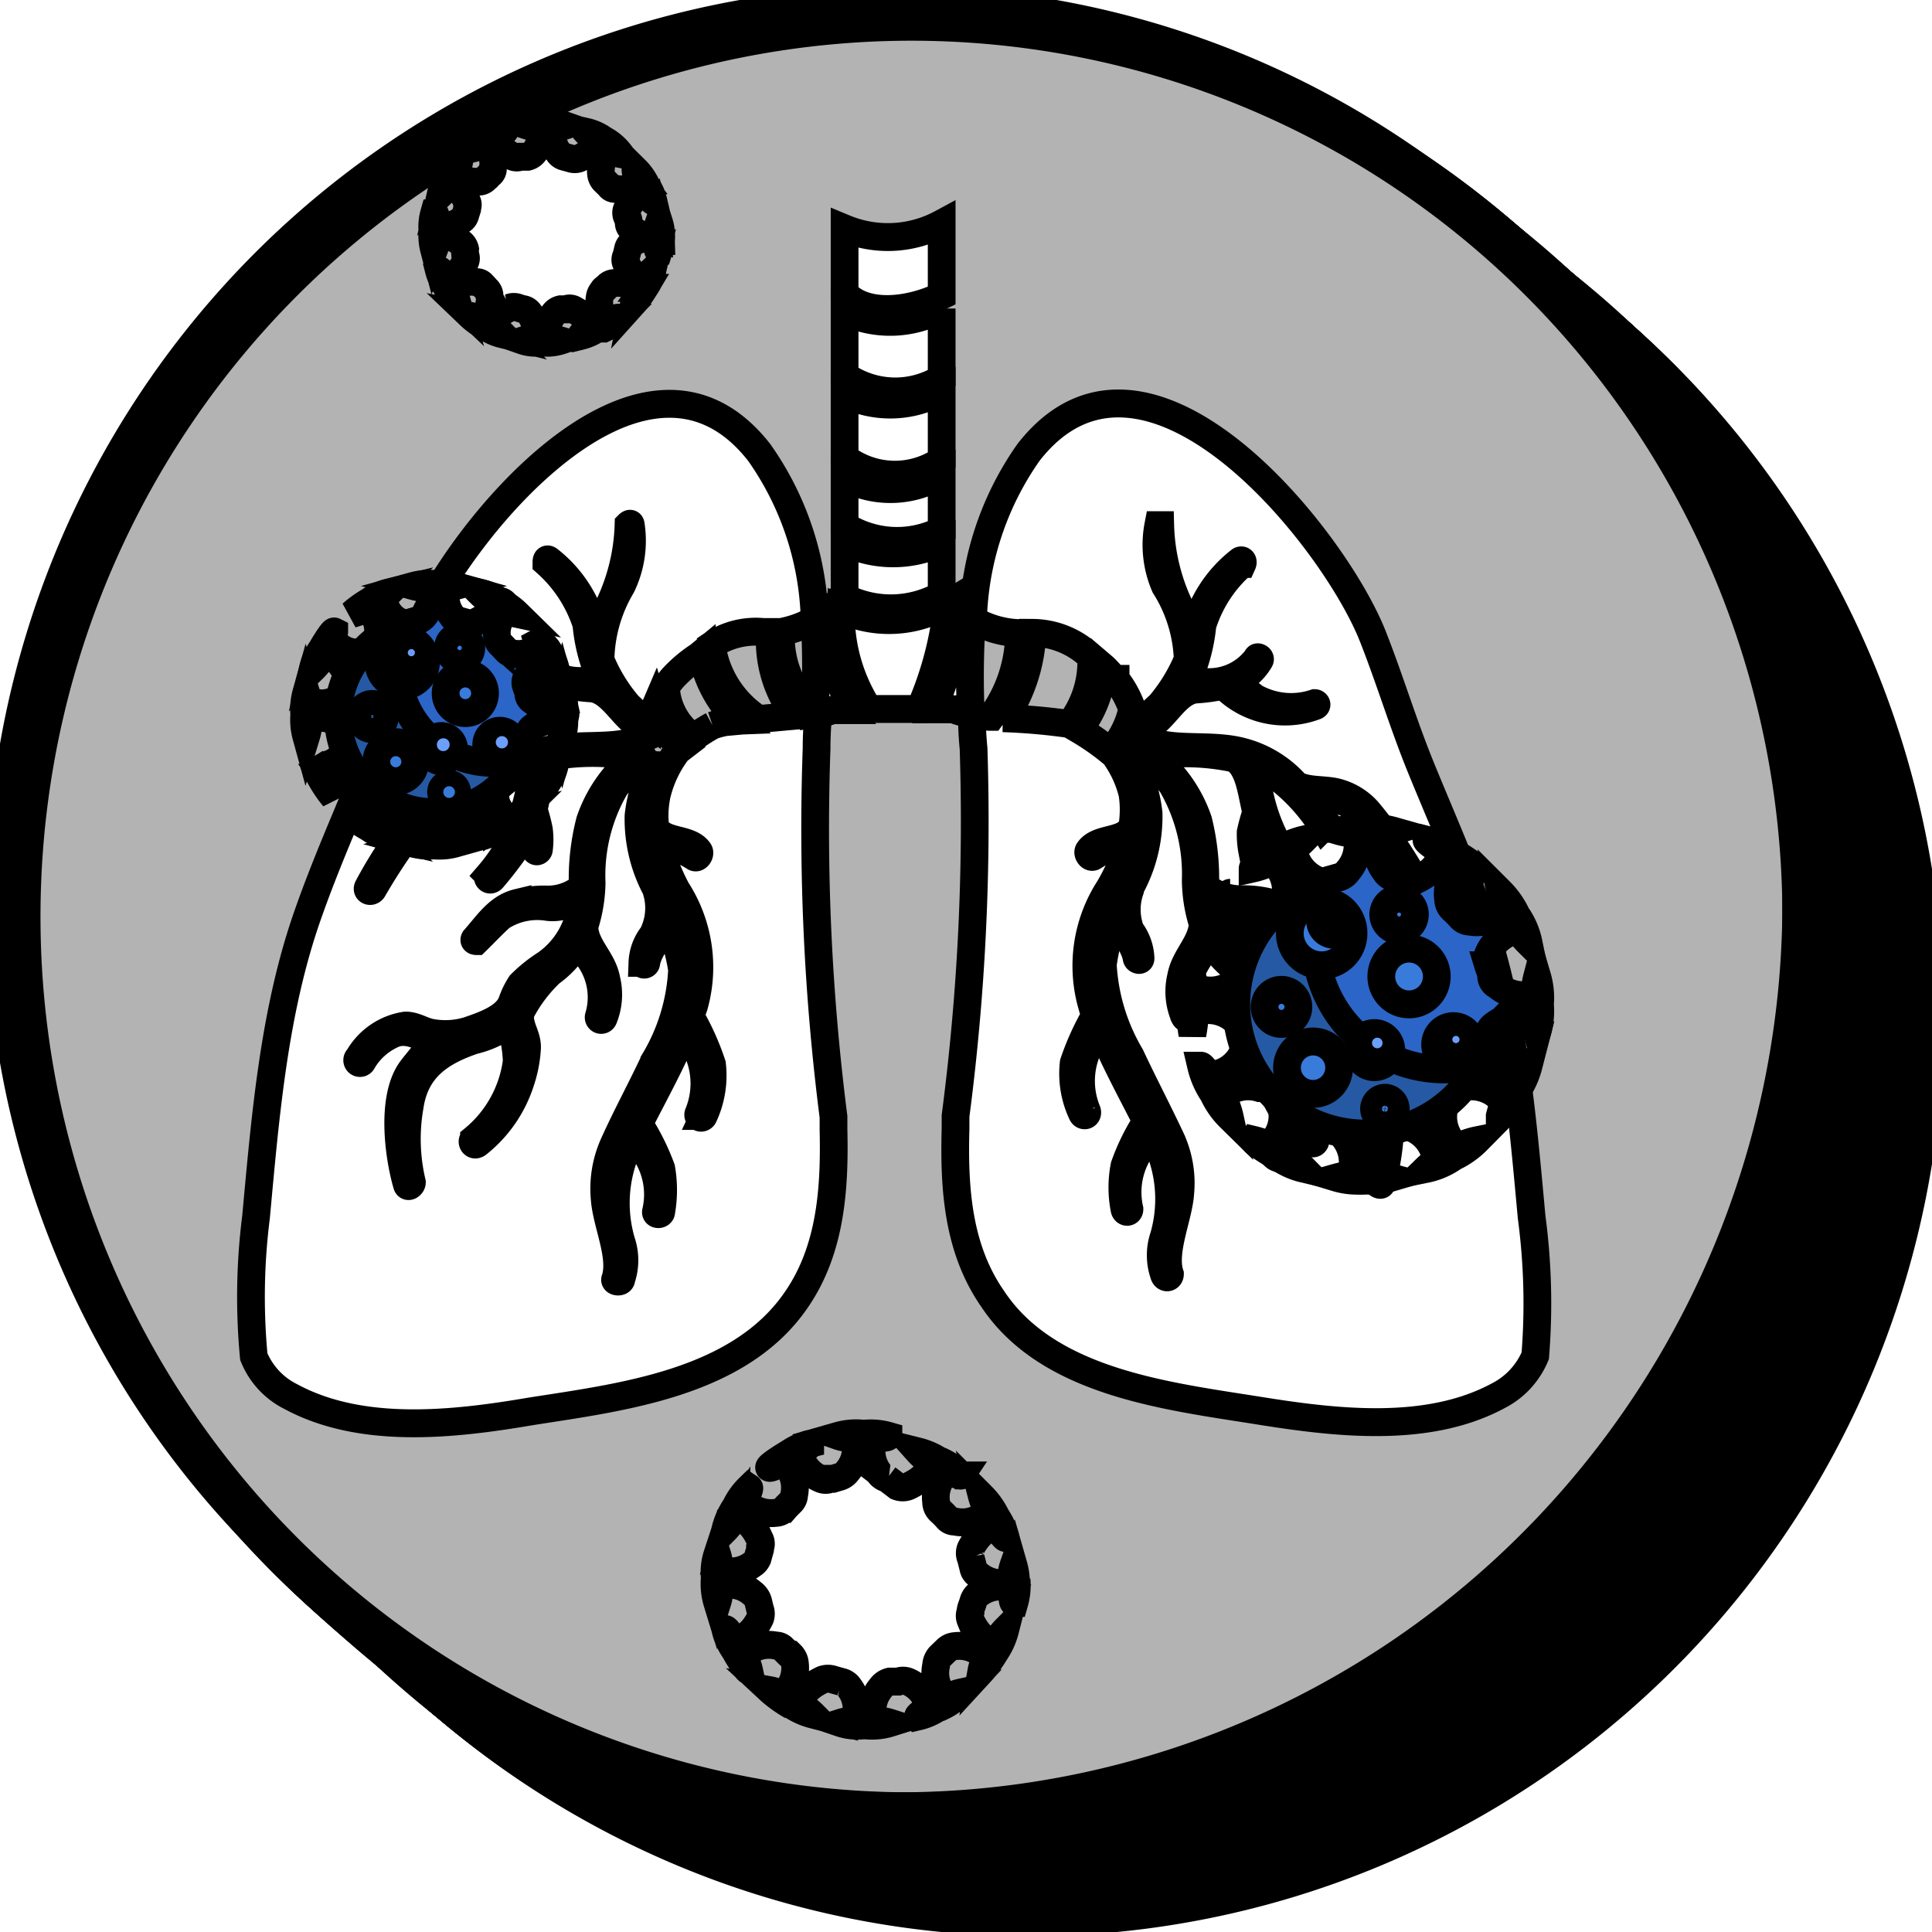 <svg width="300" height="300" xmlns="http://www.w3.org/2000/svg">
 <!-- Created with Method Draw - http://github.com/duopixel/Method-Draw/ -->

 <g>
  <title>background</title>
  <rect fill="#fff" id="canvas_background" height="302" width="302" y="-1" x="-1"/>
  <g display="none" overflow="visible" y="0" x="0" height="100%" width="100%" id="canvasGrid">
   <rect fill="url(#gridpattern)" stroke-width="0" y="0" x="0" height="100%" width="100%"/>
  </g>
 </g>
 <g>
  <title>Layer 1</title>
  <defs>
   <style>.cls-1{isolation:isolate;}.cls-2{mix-blend-mode:multiply;}.cls-3{fill:#fff;}.cls-4{fill:#fefefe;}.cls-5{fill:#fcfcfc;}.cls-6{fill:#fbfbfb;}.cls-7{fill:#f9f9f9;}.cls-8{fill:#f8f8f8;}.cls-9{fill:#f6f6f6;}.cls-10{fill:#f5f5f5;}.cls-11{fill:#f3f3f3;}.cls-12{fill:#f2f2f2;}.cls-13{fill:#f0f0f0;}.cls-14{fill:#efefef;}.cls-15{fill:#ededed;}.cls-16{fill:#ececec;}.cls-17{fill:#eaeaea;}.cls-18{fill:#e9e9e9;}.cls-19{fill:#e7e7e7;}.cls-20{fill:#e6e6e6;}.cls-21{fill:#e4e4e4;}.cls-22{fill:#e3e3e3;}.cls-23{fill:#e1e1e1;}.cls-24{fill:#e0e0e0;}.cls-25{fill:#dedede;}.cls-26{fill:#ddd;}.cls-27{fill:#dbdbdb;}.cls-28{fill:#dadada;}.cls-29{fill:#d8d8d8;}.cls-30{fill:#d7d7d7;}.cls-31{fill:#d5d5d5;}.cls-32{fill:#d4d4d4;}.cls-33{fill:#d2d2d2;}.cls-34{fill:#d1d1d1;}.cls-35{fill:#cfcfcf;}.cls-36{fill:#cecece;}.cls-37{fill:#ccc;}.cls-38{fill:#cbcbcb;}.cls-39{fill:#c9c9c9;}.cls-40{fill:#c8c8c8;}.cls-41{fill:#c6c6c6;}.cls-42{fill:#c5c5c5;}.cls-43{fill:#c3c3c3;}.cls-44{fill:#c2c2c2;}.cls-45{fill:silver;}.cls-46{fill:#bfbfbf;}.cls-47{fill:#bdbdbd;}.cls-48{fill:#bcbcbc;}.cls-49{fill:#bababa;}.cls-50{fill:#b9b9b9;}.cls-51{fill:#b7b7b7;}.cls-52{fill:#b6b6b6;}.cls-53{fill:#b4b4b4;}.cls-54{fill:#b3b3b3;}.cls-55{fill:url(#radial-gradient);}.cls-56{fill:url(#radial-gradient-2);}.cls-57{fill:#2b65c7;}.cls-58{fill:#2559a3;}.cls-59{fill:#387bdb;}.cls-60{fill:#6c9ffb;}</style>
  </defs>
  <g stroke="null" id="svg_130">
   <g stroke="null" transform="matrix(4.307,0,0,4.331,-0,0) " id="svg_12" class="cls-1">
    <g stroke="null" id="svg_7">
     <g stroke="null" id="svg_8">
      <g stroke="null" id="svg_13" class="cls-2">
       <path stroke="null" id="svg_14" d="m69.58,36.44a32.48,32.48 0 1 0 -32.47,32.48a32.47,32.47 0 0 0 32.47,-32.48z" class="cls-3"/>
       <path stroke="null" id="svg_15" d="m69.5,36.37a32.48,32.48 0 1 0 -32.47,32.48a32.47,32.47 0 0 0 32.47,-32.48z" class="cls-4"/>
       <path stroke="null" id="svg_16" d="m69.42,36.3a32.48,32.48 0 1 0 -32.47,32.48a32.47,32.47 0 0 0 32.47,-32.48z" class="cls-5"/>
       <path stroke="null" id="svg_17" d="m69.34,36.24a32.48,32.48 0 1 0 -32.47,32.47a32.48,32.48 0 0 0 32.47,-32.47z" class="cls-6"/>
       <path stroke="null" id="svg_18" d="m69.26,36.17a32.48,32.48 0 1 0 -32.5,32.47a32.48,32.48 0 0 0 32.5,-32.47z" class="cls-7"/>
       <path stroke="null" id="svg_19" d="m69.18,36.1a32.48,32.48 0 1 0 -32.42,32.48a32.47,32.47 0 0 0 32.42,-32.48z" class="cls-8"/>
       <path stroke="null" id="svg_20" d="m69.1,36.01a32.48,32.48 0 1 0 -32.47,32.5a32.47,32.47 0 0 0 32.47,-32.5z" class="cls-9"/>
       <path stroke="null" id="svg_21" d="m69.02,36.01a32.48,32.48 0 1 0 -32.47,32.43a32.47,32.47 0 0 0 32.47,-32.43z" class="cls-10"/>
       <path stroke="null" id="svg_22" d="m68.94,35.9a32.48,32.48 0 1 0 -32.47,32.47a32.48,32.48 0 0 0 32.47,-32.47z" class="cls-11"/>
       <path stroke="null" id="svg_23" d="m68.86,35.83a32.47,32.47 0 1 0 -32.47,32.47a32.48,32.48 0 0 0 32.47,-32.47z" class="cls-12"/>
       <path stroke="null" id="svg_24" d="m68.76,35.76a32.48,32.48 0 1 0 -32.45,32.48a32.48,32.48 0 0 0 32.45,-32.48z" class="cls-13"/>
       <path stroke="null" id="svg_25" d="m68.76,35.69a32.48,32.48 0 1 0 -32.53,32.48a32.48,32.48 0 0 0 32.53,-32.48z" class="cls-14"/>
       <path stroke="null" id="svg_26" d="m68.63,35.62a32.48,32.48 0 1 0 -32.48,32.48a32.48,32.48 0 0 0 32.48,-32.48z" class="cls-15"/>
       <path stroke="null" id="svg_27" d="m68.55,35.55a32.48,32.48 0 1 0 -32.48,32.46a32.48,32.48 0 0 0 32.48,-32.46z" class="cls-16"/>
       <path stroke="null" id="svg_28" d="m68.47,35.49a32.48,32.48 0 1 0 -32.48,32.52a32.48,32.48 0 0 0 32.48,-32.52z" class="cls-17"/>
       <path stroke="null" id="svg_29" d="m68.39,35.42a32.48,32.48 0 1 0 -32.48,32.47a32.48,32.48 0 0 0 32.48,-32.47z" class="cls-18"/>
       <path stroke="null" id="svg_30" d="m68.31,35.35a32.48,32.48 0 1 0 -32.48,32.48a32.48,32.48 0 0 0 32.48,-32.48z" class="cls-19"/>
       <path stroke="null" id="svg_31" d="m68.23,35.28a32.48,32.48 0 1 0 -32.47,32.48a32.48,32.48 0 0 0 32.47,-32.48z" class="cls-20"/>
       <path stroke="null" id="svg_32" d="m68.15,35.21a32.48,32.48 0 1 0 -32.48,32.48a32.48,32.48 0 0 0 32.48,-32.48z" class="cls-21"/>
       <path stroke="null" id="svg_33" d="m68.07,35.15a32.48,32.48 0 1 0 -32.47,32.47a32.48,32.48 0 0 0 32.47,-32.47z" class="cls-22"/>
       <path stroke="null" id="svg_34" d="m67.99,35.08a32.48,32.48 0 1 0 -32.47,32.47a32.48,32.48 0 0 0 32.47,-32.47z" class="cls-23"/>
       <path stroke="null" id="svg_35" d="m67.91,35.01a32.48,32.48 0 1 0 -32.47,32.48a32.47,32.47 0 0 0 32.47,-32.48z" class="cls-24"/>
       <path stroke="null" id="svg_36" d="m67.83,34.94a32.48,32.48 0 1 0 -32.47,32.48a32.47,32.47 0 0 0 32.47,-32.48z" class="cls-25"/>
       <path stroke="null" id="svg_37" d="m67.76,34.87a32.48,32.48 0 1 0 -32.48,32.48a32.47,32.47 0 0 0 32.48,-32.48z" class="cls-26"/>
       <path stroke="null" id="svg_38" d="m67.67,34.81a32.48,32.48 0 1 0 -32.47,32.47a32.48,32.48 0 0 0 32.47,-32.47z" class="cls-27"/>
       <path stroke="null" id="svg_39" d="m67.59,34.74a32.48,32.48 0 1 0 -32.47,32.47a32.48,32.48 0 0 0 32.47,-32.47z" class="cls-28"/>
       <path stroke="null" id="svg_40" d="m67.51,34.67a32.48,32.48 0 1 0 -32.47,32.48a32.47,32.47 0 0 0 32.47,-32.48z" class="cls-29"/>
       <path stroke="null" id="svg_41" d="m67.43,34.6a32.47,32.47 0 1 0 -32.47,32.48a32.47,32.47 0 0 0 32.47,-32.48z" class="cls-30"/>
       <path stroke="null" id="svg_42" d="m67.36,34.53a32.48,32.48 0 1 0 -32.48,32.48a32.48,32.48 0 0 0 32.48,-32.48z" class="cls-31"/>
       <path stroke="null" id="svg_43" d="m67.28,34.47a32.48,32.48 0 1 0 -32.52,32.47a32.48,32.48 0 0 0 32.52,-32.47z" class="cls-32"/>
       <path stroke="null" id="svg_44" d="m67.2,34.4a32.48,32.48 0 1 0 -32.44,32.47a32.48,32.48 0 0 0 32.44,-32.47z" class="cls-33"/>
       <path stroke="null" id="svg_45" d="m67.12,34.33a32.48,32.48 0 1 0 -32.48,32.47a32.48,32.48 0 0 0 32.48,-32.47z" class="cls-34"/>
       <path stroke="null" id="svg_46" d="m67.04,34.26a32.48,32.48 0 1 0 -32.48,32.48a32.48,32.48 0 0 0 32.48,-32.48z" class="cls-35"/>
       <path stroke="null" id="svg_47" d="m66.96,34.19a32.48,32.48 0 1 0 -32.48,32.48a32.48,32.48 0 0 0 32.48,-32.48z" class="cls-36"/>
       <path stroke="null" id="svg_48" d="m66.88,34.12a32.48,32.48 0 1 0 -32.48,32.48a32.48,32.48 0 0 0 32.48,-32.48z" class="cls-37"/>
       <path stroke="null" id="svg_49" d="m66.76,34.06a32.48,32.48 0 1 0 -32.44,32.47a32.48,32.48 0 0 0 32.44,-32.47z" class="cls-38"/>
       <path stroke="null" id="svg_50" d="m66.76,34.01a32.48,32.48 0 1 0 -32.52,32.45a32.48,32.48 0 0 0 32.52,-32.45z" class="cls-39"/>
       <path stroke="null" id="svg_51" d="m66.64,33.92a32.48,32.48 0 1 0 -32.47,32.48a32.47,32.47 0 0 0 32.47,-32.48z" class="cls-40"/>
       <path stroke="null" id="svg_52" d="m66.56,33.85a32.48,32.48 0 1 0 -32.47,32.48a32.47,32.47 0 0 0 32.47,-32.48z" class="cls-41"/>
       <path stroke="null" id="svg_53" d="m66.48,33.78a32.48,32.48 0 1 0 -32.47,32.48a32.47,32.47 0 0 0 32.47,-32.48z" class="cls-42"/>
       <path stroke="null" id="svg_54" d="m66.4,33.72a32.48,32.48 0 1 0 -32.47,32.47a32.48,32.48 0 0 0 32.47,-32.47z" class="cls-43"/>
       <path stroke="null" id="svg_55" d="m66.32,33.65a32.48,32.48 0 1 0 -32.47,32.47a32.48,32.48 0 0 0 32.47,-32.47z" class="cls-44"/>
       <path stroke="null" id="svg_56" d="m66.24,33.58a32.48,32.48 0 1 0 -32.48,32.48a32.47,32.47 0 0 0 32.48,-32.48z" class="cls-45"/>
       <path stroke="null" id="svg_57" d="m66.16,33.51a32.48,32.48 0 1 0 -32.47,32.5a32.47,32.47 0 0 0 32.47,-32.5z" class="cls-46"/>
       <path stroke="null" id="svg_58" d="m66.08,33.44a32.48,32.48 0 1 0 -32.47,32.48a32.47,32.47 0 0 0 32.47,-32.48z" class="cls-47"/>
       <path stroke="null" id="svg_59" d="m66,33.38a32.47,32.47 0 1 0 -32.47,32.47a32.48,32.48 0 0 0 32.47,-32.47z" class="cls-48"/>
       <path stroke="null" id="svg_60" d="m65.92,33.31a32.47,32.47 0 1 0 -32.47,32.47a32.48,32.48 0 0 0 32.47,-32.47z" class="cls-49"/>
       <path stroke="null" id="svg_61" d="m65.85,33.24a32.48,32.48 0 1 0 -32.48,32.47a32.47,32.47 0 0 0 32.48,-32.47z" class="cls-50"/>
       <path stroke="null" id="svg_62" d="m65.76,33.17a32.48,32.48 0 1 0 -32.47,32.48a32.48,32.48 0 0 0 32.47,-32.48z" class="cls-51"/>
       <path stroke="null" id="svg_63" d="m65.69,33.1a32.48,32.48 0 1 0 -32.48,32.48a32.48,32.48 0 0 0 32.48,-32.48z" class="cls-52"/>
       <path stroke="null" id="svg_64" d="m65.61,33.01a32.48,32.48 0 1 0 -32.48,32.5a32.48,32.48 0 0 0 32.48,-32.5z" class="cls-53"/>
       <path stroke="null" id="svg_65" d="m65.53,33.01a32.48,32.48 0 1 0 -32.48,32.43a32.48,32.48 0 0 0 32.48,-32.43z" class="cls-54"/>
      </g>
      <path stroke="null" id="svg_66" d="m0,32.38a32.38,32.38 0 1 1 32.37,32.38a32.37,32.37 0 0 1 -32.37,-32.38z" class="cls-55"/>
      <path stroke="null" id="svg_67" d="m0.96,32.86a31.9,31.9 0 1 1 31.89,31.9a31.89,31.89 0 0 1 -31.89,-31.9z" class="cls-56"/>
      <path stroke="null" id="svg_68" d="m28.16,22.66a3.92,3.92 0 0 0 1.21,-0.44a10.82,10.82 0 0 0 -2,-6c-4.21,-5.35 -11,3 -12.42,6.61c-0.61,1.54 -1.09,3.13 -1.72,4.67c-0.71,1.73 -1.48,3.45 -2.11,5.23c-1.24,3.47 -1.55,7.25 -1.89,10.91a22.63,22.63 0 0 0 -0.08,5a2.76,2.76 0 0 0 1.33,1.43c2.56,1.38 5.9,1 8.67,0.53c3.27,-0.51 7.5,-1 9.56,-4c1.25,-1.8 1.39,-4 1.34,-6.11c0,-0.15 0,-0.3 0,-0.45a80.9,80.9 0 0 1 -0.61,-13.2q0,-0.6 0.06,-1.23l-0.07,0a3.61,3.61 0 0 1 -1.27,-2.95zm-2.79,17.35a0.1,0.1 0 1 1 -0.19,-0.08a2.83,2.83 0 0 0 -0.32,-2.74l-0.16,-0.27c-0.48,1.17 -1.09,2.25 -1.66,3.37a8.25,8.25 0 0 1 0.8,1.6a4.48,4.48 0 0 1 0,1.55c0,0.12 -0.22,0.12 -0.19,0a2.71,2.71 0 0 0 -0.31,-2a4.88,4.88 0 0 1 -0.51,-0.71l-0.22,0.45a4.89,4.89 0 0 0 -0.21,3.33a2.08,2.08 0 0 1 0,1.35c0,0.13 -0.27,0.1 -0.22,0c0.27,-0.81 -0.32,-2 -0.38,-2.89a3.87,3.87 0 0 1 0.32,-1.93c0.45,-1 1,-2 1.47,-3a7,7 0 0 0 1,-3.27a7.33,7.33 0 0 0 -0.79,-2.35a2.79,2.79 0 0 1 0,0.91c-0.09,0.44 -0.42,0.73 -0.5,1.19c0,0.07 -0.13,0.1 -0.14,0a1.7,1.7 0 0 1 0.37,-1a2.12,2.12 0 0 0 0.16,-1.51a0.07,0.07 0 0 1 0,-0.07a5.27,5.27 0 0 1 -0.67,-2.69a5,5 0 0 1 0.56,-1.82a0.42,0.42 0 0 1 -0.33,-0.19a3.73,3.73 0 0 0 -1.08,1a6.27,6.27 0 0 0 -0.84,3.41a5.36,5.36 0 0 1 -0.26,1.56c0,0.71 0.66,1.18 0.79,1.9a2.24,2.24 0 0 1 -0.1,1.4a0.09,0.09 0 1 1 -0.17,-0.07a2.41,2.41 0 0 0 -0.57,-2.35a3.48,3.48 0 0 1 -0.17,-0.33a3.46,3.46 0 0 1 -1,1.11a5.32,5.32 0 0 0 -1.09,1.45c-0.07,0.5 0.27,0.8 0.24,1.28a4.57,4.57 0 0 1 -0.24,1.2a4.64,4.64 0 0 1 -1.55,2.21c-0.14,0.09 -0.24,-0.09 -0.12,-0.18a4.33,4.33 0 0 0 1.54,-2.78a5.14,5.14 0 0 0 -0.24,-1.36a3.62,3.62 0 0 1 -1.32,0.61c-1.2,0.41 -2.1,1 -2.3,2.37a6.74,6.74 0 0 0 0.08,2.72c0,0.1 -0.15,0.2 -0.18,0.08c-0.32,-1.1 -0.58,-3.2 0.2,-4.17a4.24,4.24 0 0 1 1.08,-1l-0.34,0c-0.46,-0.11 -0.87,-0.42 -1.38,-0.25a2.38,2.38 0 0 0 -1.16,1a0.1,0.1 0 1 1 -0.15,-0.12a2.36,2.36 0 0 1 1.7,-1.16c0.33,0 0.58,0.18 0.88,0.25a2.84,2.84 0 0 0 1.39,-0.07c0.58,-0.2 1.34,-0.46 1.56,-1a2.88,2.88 0 0 1 0.32,-0.66a5.27,5.27 0 0 1 0.9,-0.72a3.05,3.05 0 0 0 1.31,-2.47l0,0a1.53,1.53 0 0 1 -1.21,0.42a2.43,2.43 0 0 0 -1.71,0.35c-0.31,0.28 -0.59,0.58 -0.89,0.87c0,0 -0.1,0 -0.06,-0.07c0.46,-0.51 0.84,-1.13 1.55,-1.3a4,4 0 0 1 1,-0.12a1.93,1.93 0 0 0 1.35,-0.46a8.18,8.18 0 0 1 0.26,-2.36a5,5 0 0 1 2,-2.56a3.67,3.67 0 0 1 -1.41,0.14a8.58,8.58 0 0 0 -1.83,0.09l0,0c-0.55,0.3 -0.62,1.2 -0.79,1.93a6.38,6.38 0 0 1 0.19,0.72a2.75,2.75 0 0 1 0,0.7c0,0.07 -0.13,0.12 -0.13,0a2.29,2.29 0 0 0 -0.13,-0.9l0,-0.08a0.39,0.39 0 0 1 -0.06,0.15a13.47,13.47 0 0 1 -1.35,1.87c-0.09,0.11 -0.23,0 -0.15,-0.11a6.47,6.47 0 0 0 1.53,-3.37a1.24,1.24 0 0 1 0.24,-0.68a3.44,3.44 0 0 0 -0.49,0.21a6.57,6.57 0 0 0 -2.13,2.09c-0.1,0.13 -0.26,0 -0.16,-0.13c0.26,-0.35 0.51,-0.69 0.78,-1a1.51,1.51 0 0 1 -0.39,0a2.29,2.29 0 0 0 -1.84,0.88a21.15,21.15 0 0 0 -1.7,2.5c-0.07,0.12 -0.25,0.06 -0.18,-0.07a16.09,16.09 0 0 1 1.88,-2.77a2.17,2.17 0 0 1 1,-0.64c0.46,-0.15 1,-0.07 1.44,-0.24l0.08,0a3.9,3.9 0 0 1 2,-1.25c1.14,-0.3 2.44,0 3.49,-0.43a1,1 0 0 0 -0.35,-0.62c-0.46,-0.38 -0.87,-1.12 -1.48,-1.18a6.38,6.38 0 0 1 -1,-0.14l0,0a3.11,3.11 0 0 1 -3.29,0.74c-0.06,0 0,-0.13 0.06,-0.11a2.71,2.71 0 0 0 2.16,-0.2a4.64,4.64 0 0 1 0.81,-0.52a1.89,1.89 0 0 1 -1,-0.83s0.06,-0.13 0.1,-0.07a2.16,2.16 0 0 0 2,0.85a2,2 0 0 1 0.67,0.09c-0.14,-0.22 -0.26,-0.43 -0.38,-0.63a6.21,6.21 0 0 1 -0.32,-1.48a5,5 0 0 0 -1.44,-2.2c0,-0.06 0,-0.16 0.08,-0.11a4.52,4.52 0 0 1 1.65,2.58a2.57,2.57 0 0 0 0.11,0.44a2.64,2.64 0 0 1 0.19,-0.95a7.18,7.18 0 0 0 0.93,-3.33s0.07,-0.07 0.08,0a3.7,3.7 0 0 1 -0.33,2.2a5.33,5.33 0 0 0 -0.76,2.65a6,6 0 0 0 1,1.63c0.16,0.15 0.33,0.31 0.48,0.47l0,0l0.2,0.14a3.56,3.56 0 0 0 0.27,-0.51a2.67,2.67 0 0 0 1,1.4l-0.17,0.13a4.21,4.21 0 0 0 -0.75,1.57a3.57,3.57 0 0 0 -0.06,1.12c0.23,0.64 1.22,0.39 1.58,0.91c0.06,0.09 -0.06,0.27 -0.16,0.21a4.67,4.67 0 0 0 -0.49,-0.27a3.78,3.78 0 0 1 -0.56,-0.21a1,1 0 0 1 -0.3,-0.22a7.6,7.6 0 0 0 0.7,1.87a5.09,5.09 0 0 1 0.63,4.17l-0.13,0.36a9.33,9.33 0 0 1 0.78,1.73a3.42,3.42 0 0 1 -0.3,1.85zm0.32,-14a6,6 0 0 0 -0.68,0.43a2.31,2.31 0 0 1 -1,-1.79a2,2 0 0 1 0.25,-0.35a5,5 0 0 1 0.93,-0.78l0.11,-0.09a4.52,4.52 0 0 0 1.3,2.41a3.17,3.17 0 0 0 -0.91,0.17zm1.66,-0.23a3.77,3.77 0 0 1 -1.69,-2.65a2.85,2.85 0 0 1 1.85,-0.47l0.25,0a4.41,4.41 0 0 0 0.91,3l-1.32,0.12z" class="cls-3"/>
      <path stroke="null" id="svg_69" d="m55.22,43.64c-0.34,-3.66 -0.65,-7.44 -1.89,-10.91c-0.63,-1.78 -1.4,-3.5 -2.11,-5.23c-0.63,-1.54 -1.11,-3.13 -1.72,-4.67c-1.41,-3.58 -8.2,-12 -12.42,-6.61a10.9,10.9 0 0 0 -2,6a3.5,3.5 0 0 0 1.66,0.48a5.1,5.1 0 0 1 -1,3c-0.25,0 -0.49,-0.05 -0.7,-0.09q0,0.63 0.06,1.23a80.9,80.9 0 0 1 -0.65,13.17c0,0.15 0,0.3 0,0.45c-0.06,2.15 0.08,4.31 1.34,6.11c2,3 6.28,3.48 9.56,4c2.76,0.44 6.1,0.85 8.67,-0.53a2.84,2.84 0 0 0 1.33,-1.43a23.26,23.26 0 0 0 -0.13,-4.97zm-15,-19.3a3.64,3.64 0 0 1 0.6,1.09a3.4,3.4 0 0 1 -0.78,1.52l0,0a8.91,8.91 0 0 0 -1.14,-0.79a4.05,4.05 0 0 0 0.86,-2.26c0.13,0.11 0.28,0.29 0.43,0.44l0.03,0zm-4,1.41a5.84,5.84 0 0 0 1,-3.06a3.06,3.06 0 0 1 2.12,0.87l0,0a3.62,3.62 0 0 1 -0.77,2.4a22.07,22.07 0 0 0 -2.41,-0.21l0.06,0zm15.19,12.26a2.44,2.44 0 0 0 -1.17,-1c-0.51,-0.17 -0.91,0.14 -1.38,0.25l-0.33,0a4.38,4.38 0 0 1 1.07,1c0.79,1 0.53,3.07 0.21,4.17c0,0.12 -0.21,0 -0.18,-0.08a6.93,6.93 0 0 0 0.08,-2.72a2.88,2.88 0 0 0 -2.31,-2.37a3.62,3.62 0 0 1 -1.32,-0.61c0,0.45 -0.3,0.82 -0.23,1.36a4.27,4.27 0 0 0 1.53,2.78c0.12,0.09 0,0.27 -0.11,0.18a4.59,4.59 0 0 1 -1.53,-2.24a5,5 0 0 1 -0.24,-1.2c0,-0.48 0.31,-0.78 0.24,-1.28a5.14,5.14 0 0 0 -1.13,-1.45a3.46,3.46 0 0 1 -1,-1.11a2.08,2.08 0 0 1 -0.17,0.33c-0.47,0.72 -0.95,1.45 -0.56,2.35c0,0.13 -0.12,0.19 -0.18,0.07a2.24,2.24 0 0 1 -0.12,-1.42c0.13,-0.72 0.75,-1.19 0.78,-1.9a5.37,5.37 0 0 1 -0.25,-1.56a6.36,6.36 0 0 0 -0.85,-3.41a3.49,3.49 0 0 0 -1.08,-1a0.42,0.42 0 0 1 -0.32,0.19a5.2,5.2 0 0 1 0.55,1.82a5.27,5.27 0 0 1 -0.67,2.69s0,0 0,0.07a2.12,2.12 0 0 0 0.02,1.44a1.76,1.76 0 0 1 0.36,1c0,0.09 -0.12,0.06 -0.14,0c-0.08,-0.46 -0.4,-0.75 -0.5,-1.19a2.79,2.79 0 0 1 0,-0.91a7.31,7.31 0 0 0 -0.72,2.33a7.15,7.15 0 0 0 1,3.27c0.47,1 1,2 1.47,3a3.76,3.76 0 0 1 0.32,1.93c-0.06,0.85 -0.64,2.08 -0.37,2.89c0,0.14 -0.18,0.17 -0.22,0a2.08,2.08 0 0 1 0,-1.35a4.84,4.84 0 0 0 -0.2,-3.24l-0.22,-0.45a4.23,4.23 0 0 1 -0.51,0.71a2.76,2.76 0 0 0 -0.31,2c0,0.13 -0.16,0.13 -0.18,0a4,4 0 0 1 0,-1.55a7.68,7.68 0 0 1 0.79,-1.6c-0.57,-1.12 -1.17,-2.2 -1.65,-3.37l-0.17,0.27a2.83,2.83 0 0 0 -0.32,2.74c0.05,0.15 -0.13,0.2 -0.18,0.08a3.33,3.33 0 0 1 -0.3,-1.81a9.36,9.36 0 0 1 0.79,-1.73l-0.14,-0.36a5.09,5.09 0 0 1 0.63,-4.17a7.22,7.22 0 0 0 0.77,-1.84a1,1 0 0 1 -0.3,0.22a3.78,3.78 0 0 1 -0.56,0.21a4.53,4.53 0 0 0 -0.48,0.27c-0.11,0.06 -0.23,-0.12 -0.17,-0.21c0.36,-0.52 1.35,-0.27 1.58,-0.91a3.88,3.88 0 0 0 0,-1.12a3.92,3.92 0 0 0 -0.52,-1.21a4.25,4.25 0 0 0 0.84,-1.4l0.18,-0.12l0,0c0.15,-0.16 0.32,-0.32 0.49,-0.47a6.25,6.25 0 0 0 1,-1.63a5.23,5.23 0 0 0 -0.82,-2.63a3.7,3.7 0 0 1 -0.24,-2.18s0.07,0 0.07,0a7.19,7.19 0 0 0 0.93,3.35a2.87,2.87 0 0 1 0.19,0.95a3.93,3.93 0 0 0 0.1,-0.44a4.57,4.57 0 0 1 1.65,-2.58c0.06,-0.05 0.14,0 0.09,0.11a4.84,4.84 0 0 0 -1.44,2.2a6.22,6.22 0 0 1 -0.33,1.48l-0.37,0.63a2,2 0 0 1 0.67,-0.09a2.15,2.15 0 0 0 2,-0.85c0,-0.06 0.14,0 0.1,0.07a1.89,1.89 0 0 1 -1,0.83a4.72,4.72 0 0 1 0.82,0.52a2.7,2.7 0 0 0 2.16,0.2c0.06,0 0.11,0.08 0,0.11a3.11,3.11 0 0 1 -3.29,-0.74l0,0a6.23,6.23 0 0 1 -1,0.14c-0.61,0.06 -1,0.8 -1.47,1.18a1.06,1.06 0 0 0 -0.36,0.62c1.06,0.43 2.35,0.13 3.5,0.43a3.91,3.91 0 0 1 2,1.25l0.08,0c0.44,0.17 1,0.09 1.45,0.24a2.23,2.23 0 0 1 1,0.64a16,16 0 0 1 1.87,2.77c0.08,0.13 -0.11,0.19 -0.18,0.07a21.15,21.15 0 0 0 -1.7,-2.5a2.29,2.29 0 0 0 -1.84,-0.88a1.43,1.43 0 0 1 -0.38,0c0.26,0.32 0.51,0.66 0.78,1c0.09,0.13 -0.07,0.26 -0.16,0.13a6.77,6.77 0 0 0 -2.12,-2.14a4.12,4.12 0 0 0 -0.5,-0.21a1.34,1.34 0 0 1 0.25,0.68a6.46,6.46 0 0 0 1.55,3.42c0.08,0.11 0,0.22 -0.14,0.11a12.69,12.69 0 0 1 -1.28,-1.82l-0.06,-0.15a0.2,0.2 0 0 1 0,0.08a2.11,2.11 0 0 0 -0.12,0.9c0,0.1 -0.12,0 -0.13,0a3.31,3.31 0 0 1 -0.06,-0.7a6.44,6.44 0 0 1 0.2,-0.72c-0.18,-0.73 -0.25,-1.63 -0.8,-1.93l0,0a8.51,8.51 0 0 0 -1.94,-0.18a3.67,3.67 0 0 1 -1.35,-0.15a5,5 0 0 1 2,2.56a8.54,8.54 0 0 1 0.25,2.36a2,2 0 0 0 1.35,0.46a4,4 0 0 1 1,0.12c0.71,0.17 1.09,0.79 1.55,1.3c0,0.05 0,0.11 -0.06,0.07c-0.3,-0.29 -0.58,-0.59 -0.89,-0.87a2.43,2.43 0 0 0 -1.71,-0.35a1.53,1.53 0 0 1 -1.21,-0.42l0,0a3.06,3.06 0 0 0 1.28,2.48a5.61,5.61 0 0 1 0.89,0.72a2.52,2.52 0 0 1 0.32,0.66c0.22,0.54 1,0.8 1.56,1a2.89,2.89 0 0 0 1.4,0.07c0.3,-0.07 0.54,-0.28 0.87,-0.25a2.36,2.36 0 0 1 1.7,1.16c0.08,0.08 -0.07,0.23 -0.15,0.08l0.06,0z" class="cls-3"/>
      <path stroke="null" id="svg_70" d="m33.95,13.56l0,-2.5a3.84,3.84 0 0 1 -3.5,0.11l0,2.29a3.19,3.19 0 0 0 3.5,0.1z" class="cls-3"/>
      <path stroke="null" id="svg_71" d="m33.95,10.6l0,-2.59a4.09,4.09 0 0 1 -3.5,0.18l0,2.32c0.75,0.85 2.38,0.64 3.5,0.09z" class="cls-3"/>
      <path stroke="null" id="svg_72" d="m33.95,16.5l0,-2.49a3.72,3.72 0 0 1 -3.5,0.11l0,2.29a3,3 0 0 0 3.5,0.09z" class="cls-3"/>
      <path stroke="null" id="svg_73" d="m33.95,19.01l0,-2a3.51,3.51 0 0 1 -3.5,0.11l0,1.73a3.56,3.56 0 0 0 3.5,0.16z" class="cls-3"/>
      <path stroke="null" id="svg_74" d="m34.02,21.29a0.83,0.83 0 0 1 -0.07,-0.13l0,-1.72a4.05,4.05 0 0 1 -3.5,0l0,1.8l-0.09,0.13l0,0a3.73,3.73 0 0 0 3.66,-0.08z" class="cls-3"/>
      <path stroke="null" id="svg_75" d="m30.32,21.85a6.22,6.22 0 0 0 1,3.57l1.84,0a12.4,12.4 0 0 0 1,-3.77a4.12,4.12 0 0 1 -3.84,0.2z" class="cls-3"/>
      <path stroke="null" id="svg_76" d="m35.04,22.22a2.94,2.94 0 0 1 -0.47,-0.31a12.72,12.72 0 0 1 -0.93,3.52l0.73,0a2.27,2.27 0 0 0 0.63,0.16a29.75,29.75 0 0 1 0.04,-3.37z" class="cls-3"/>
      <path stroke="null" id="svg_77" d="m29.37,22.22a29.75,29.75 0 0 1 0,3.4a2.36,2.36 0 0 0 0.64,-0.16l0.73,0a7.26,7.26 0 0 1 -0.89,-3.56a2.78,2.78 0 0 1 -0.48,0.32z" class="cls-3"/>
      <path stroke="null" id="svg_78" d="m36.62,57.01a0,0 0 0 0 0,0a2.36,2.36 0 0 0 -0.08,-0.89a1.53,1.53 0 0 0 -0.08,0.64a0.31,0.31 0 0 0 -0.25,0a1.29,1.29 0 0 1 -0.94,-0.3s0,0 0,0a0.34,0.34 0 0 1 -0.18,-0.25l-0.09,-0.35a0.43,0.43 0 0 1 0,-0.35l0,0c0.15,-0.28 0.39,-0.62 0.69,-0.69a0.31,0.31 0 0 0 0.2,-0.15c0.19,0.29 0.33,0.49 0.37,0.47a2.37,2.37 0 0 0 -0.34,-0.76s0,0 0,0l0,0s0,0 0,0a2.69,2.69 0 0 0 -0.52,-0.73s0.07,0.27 0.25,0.6a0.3,0.3 0 0 0 -0.23,0.1a1.24,1.24 0 0 1 -1,0.2l0,0a0.33,0.33 0 0 1 -0.27,-0.12a3.19,3.19 0 0 0 -0.26,-0.26a0.43,0.43 0 0 1 -0.14,-0.32l0,0a1.26,1.26 0 0 1 0.25,-0.94a0.3,0.3 0 0 0 0.1,-0.23c0.3,0.16 0.53,0.25 0.55,0.22a2.36,2.36 0 0 0 -0.68,-0.49s0,0 0,0l-0.05,0a2.52,2.52 0 0 0 -0.82,-0.37a1.68,1.68 0 0 0 0.52,0.39a0.34,0.34 0 0 0 -0.15,0.2c-0.07,0.3 -0.43,0.52 -0.73,0.66l0,0a0.53,0.53 0 0 1 -0.39,0l-0.37,-0.28a0.5,0.5 0 0 1 -0.29,-0.2l0,0a1.29,1.29 0 0 1 -0.25,-1a0.31,0.31 0 0 0 0,-0.25c0.34,0 0.59,0 0.59,-0.08a2.32,2.32 0 0 0 -0.83,-0.08l-0.1,0a2.4,2.4 0 0 0 -0.89,0.08a1.53,1.53 0 0 0 0.64,0.08a0.36,0.36 0 0 0 0,0.25a1.25,1.25 0 0 1 -0.3,0.94l0,0a0.54,0.54 0 0 1 -0.32,0.21l-0.2,0.06l-0.09,0a0.42,0.42 0 0 1 -0.35,0l0,0a1.26,1.26 0 0 1 -0.69,-0.69a0.29,0.29 0 0 0 -0.16,-0.2c0.29,-0.19 0.49,-0.33 0.47,-0.37a2.37,2.37 0 0 0 -0.76,0.34l0,0l0,0l0,0c-0.42,0.25 -0.75,0.48 -0.72,0.52s0.27,-0.07 0.59,-0.25a0.34,0.34 0 0 0 0.1,0.23a1.24,1.24 0 0 1 0.21,1l0,0a0.37,0.37 0 0 1 -0.13,0.27l0,0l-0.15,0.15l-0.07,0.08a0.45,0.45 0 0 1 -0.32,0.14l0,0a1.28,1.28 0 0 1 -0.94,-0.25a0.3,0.3 0 0 0 -0.23,-0.1c0.16,-0.3 0.25,-0.53 0.22,-0.55a2.36,2.36 0 0 0 -0.49,0.68s0,0 0,0l0,0a0,0 0 0 1 0,0a2.52,2.52 0 0 0 -0.37,0.82s0.2,-0.2 0.4,-0.52a0.29,0.29 0 0 0 0.19,0.15c0.3,0.07 0.52,0.43 0.66,0.73c0,0 0,0 0,0a0.35,0.35 0 0 1 0,0.3s0,0 0,0.06l-0.07,0.25a0.09,0.09 0 0 1 0,0a0.42,0.42 0 0 1 -0.2,0.27l0,0a1.27,1.27 0 0 1 -0.94,0.25a0.31,0.31 0 0 0 -0.25,0a1.76,1.76 0 0 0 -0.08,-0.59a2,2 0 0 0 -0.09,0.83s0,0 0,0l0,0s0,0 0,0a2.28,2.28 0 0 0 0.09,0.89a1.75,1.75 0 0 0 0.08,-0.64a0.33,0.33 0 0 0 0.24,0a1.23,1.23 0 0 1 0.94,0.3l0,0a0.55,0.55 0 0 1 0.22,0.32l0.06,0.25s0,0 0,0a0.45,0.45 0 0 1 0,0.34l0,0c-0.15,0.29 -0.38,0.62 -0.69,0.69a0.31,0.31 0 0 0 -0.2,0.15c-0.18,-0.28 -0.33,-0.48 -0.36,-0.46a2.13,2.13 0 0 0 0.34,0.76a0.08,0.08 0 0 0 0,0l0,0l0,0c0.24,0.43 0.47,0.76 0.52,0.73a1.79,1.79 0 0 0 -0.25,-0.6a0.27,0.27 0 0 0 0.22,-0.09a1.27,1.27 0 0 1 1,-0.21l0,0a0.34,0.34 0 0 1 0.27,0.13l0.07,0.06a1.85,1.85 0 0 0 0.14,0.14s0,0 0.05,0a0.5,0.5 0 0 1 0.15,0.32l0,0a1.29,1.29 0 0 1 -0.26,0.94a0.3,0.3 0 0 0 -0.1,0.23a1.4,1.4 0 0 0 -0.54,-0.22s0.27,0.25 0.67,0.49l0,0l0.05,0a2.52,2.52 0 0 0 0.82,0.38s-0.2,-0.2 -0.52,-0.4a0.29,0.29 0 0 0 0.15,-0.19c0.08,-0.3 0.43,-0.52 0.73,-0.66l0,0a0.55,0.55 0 0 1 0.38,0l0,0l0.29,0.08a0.46,0.46 0 0 1 0.29,0.2l0,0a1.27,1.27 0 0 1 0.25,0.94a0.31,0.31 0 0 0 0,0.25a1.67,1.67 0 0 0 -0.58,0.08a1.94,1.94 0 0 0 0.83,0.09l0.1,0a2.21,2.21 0 0 0 0.88,-0.09a1.75,1.75 0 0 0 -0.64,-0.08a0.28,0.28 0 0 0 0,-0.24a1.27,1.27 0 0 1 0.3,-0.94l0,0a0.55,0.55 0 0 1 0.32,-0.22l0.17,0l0.08,0l0.05,0a0.48,0.48 0 0 1 0.35,0l0,0a1.29,1.29 0 0 1 0.69,0.69a0.31,0.31 0 0 0 0.15,0.2c-0.29,0.18 -0.49,0.33 -0.47,0.36a2.13,2.13 0 0 0 0.76,-0.34l0.06,0l0,0a2.31,2.31 0 0 0 0.73,-0.52a1.79,1.79 0 0 0 -0.6,0.25a0.28,0.28 0 0 0 -0.1,-0.22a1.26,1.26 0 0 1 -0.2,-1l0,0a0.52,0.52 0 0 1 0.14,-0.33l0.22,-0.21l0,0a0.48,0.48 0 0 1 0.32,-0.15a1.26,1.26 0 0 1 0.94,0.26a0.3,0.3 0 0 0 0.23,0.1a1.4,1.4 0 0 0 -0.22,0.54s0.25,-0.27 0.49,-0.67l0,0l0,0s0,0 0,0a2.52,2.52 0 0 0 0.37,-0.81s-0.2,0.2 -0.39,0.52a0.34,0.34 0 0 0 -0.2,-0.15c-0.3,-0.08 -0.52,-0.43 -0.66,-0.73l0,0a0.39,0.39 0 0 1 0,-0.3c0,-0.12 0.07,-0.24 0.1,-0.36a0.51,0.51 0 0 1 0.2,-0.28l0,0a1.29,1.29 0 0 1 0.95,-0.25a0.31,0.31 0 0 0 0.25,0c0,0.34 0,0.58 0.08,0.58a2.28,2.28 0 0 0 0.08,-0.83a0,0 0 0 0 0,0l-0.03,0.37z" class="cls-3"/>
      <path stroke="null" id="svg_79" d="m55.05,35.68a1.46,1.46 0 0 1 -1.07,-0.35l0,0a0.37,0.37 0 0 1 -0.22,-0.32c0,-0.13 -0.07,-0.27 -0.11,-0.4a0.56,0.56 0 0 1 0,-0.4l0,0a1.44,1.44 0 0 1 0.79,-0.78a0.38,0.38 0 0 0 0.24,-0.56l0,0a0.38,0.38 0 0 0 -0.6,-0.07a1.45,1.45 0 0 1 -1.1,0.24l0,0a0.44,0.44 0 0 1 -0.32,-0.15a4,4 0 0 0 -0.29,-0.29a0.5,0.5 0 0 1 -0.16,-0.36l0,0a1.37,1.37 0 0 1 0.29,-1.07a0.38,0.38 0 0 0 -0.07,-0.6l0,0a0.38,0.38 0 0 0 -0.56,0.23c-0.08,0.34 -0.49,0.6 -0.83,0.76l0,0a0.67,0.67 0 0 1 -0.44,0l-0.33,-0.09a0.49,0.49 0 0 1 -0.33,-0.23l0,0a1.44,1.44 0 0 1 -0.29,-1.08a0.37,0.37 0 0 0 -0.36,-0.48l0,0a0.37,0.37 0 0 0 -0.35,0.48a1.42,1.42 0 0 1 -0.35,1.07l0,0a0.57,0.57 0 0 1 -0.36,0.24l-0.33,0.09a0.5,0.5 0 0 1 -0.4,0l0,0a1.44,1.44 0 0 1 -0.78,-0.79a0.38,0.38 0 0 0 -0.55,-0.25l0,0a0.37,0.37 0 0 0 -0.07,0.59a1.47,1.47 0 0 1 0.24,1.1l0,0a0.43,0.43 0 0 1 -0.14,0.32a4.11,4.11 0 0 0 -0.3,0.29a0.48,0.48 0 0 1 -0.36,0.16l0,0a1.4,1.4 0 0 1 -1.08,-0.29a0.38,0.38 0 0 0 -0.6,0.07l0,0a0.37,0.37 0 0 0 0.23,0.55c0.34,0.09 0.6,0.49 0.76,0.84l0,0a0.37,0.37 0 0 1 0,0.34c0,0.13 -0.08,0.27 -0.11,0.41a0.5,0.5 0 0 1 -0.23,0.32l0,0a1.44,1.44 0 0 1 -1.08,0.28a0.37,0.37 0 0 0 -0.48,0.36l0,0a0.37,0.37 0 0 0 0.48,0.36a1.45,1.45 0 0 1 1.07,0.34l0,0a0.68,0.68 0 0 1 0.25,0.37a2,2 0 0 0 0.09,0.33a0.55,0.55 0 0 1 0,0.4l0,0a1.42,1.42 0 0 1 -0.79,0.79a0.37,0.37 0 0 0 -0.24,0.55l0,0a0.38,0.38 0 0 0 0.6,0.08a1.39,1.39 0 0 1 1,-0.07l0.05,0a0.39,0.39 0 0 1 0.31,0.14l0.29,0.3a0.48,0.48 0 0 1 0.16,0.36l0,0a1.36,1.36 0 0 1 -0.29,1.07a0.39,0.39 0 0 0 0.07,0.61l0,0a0.38,0.38 0 0 0 0.56,-0.24c0.08,-0.34 0.48,-0.59 0.83,-0.75l0,0a0.56,0.56 0 0 1 0.44,0l0.33,0.08a0.54,0.54 0 0 1 0.33,0.24l0,0a1.43,1.43 0 0 1 0.27,1.02a0.37,0.37 0 0 0 0.35,0.49l0,0a0.38,0.38 0 0 0 0.36,-0.48a1.43,1.43 0 0 1 0.34,-1.07l0,0a0.58,0.58 0 0 1 0.36,-0.25l0.33,-0.09a0.5,0.5 0 0 1 0.4,0l0,0a1.44,1.44 0 0 1 0.78,0.79a0.37,0.37 0 0 0 0.55,0.24l0,0a0.38,0.38 0 0 0 0.07,-0.6a1.4,1.4 0 0 1 -0.24,-1.1l0,0a0.56,0.56 0 0 1 0.17,-0.38l0.27,-0.26a0.53,0.53 0 0 1 0.36,-0.17l0,0a1.48,1.48 0 0 1 1.08,0.29a0.37,0.37 0 0 0 0.6,-0.06l0,0a0.37,0.37 0 0 0 -0.24,-0.55c-0.33,-0.08 -0.59,-0.49 -0.75,-0.83l0,0a0.42,0.42 0 0 1 0,-0.35c0,-0.13 0.08,-0.26 0.11,-0.4a0.5,0.5 0 0 1 0.23,-0.32l0,0a1.43,1.43 0 0 1 1.07,-0.29a0.37,0.37 0 0 0 0.49,-0.36l0,0a0.37,0.37 0 0 0 -0.4,-0.41z" class="cls-57"/>
      <path stroke="null" id="svg_80" d="m52.05,38.34a4.65,4.65 0 0 1 -4.11,-6.8a4.64,4.64 0 1 0 5.38,6.62a4.81,4.81 0 0 1 -1.27,0.18z" class="cls-58"/>
      <circle stroke="null" id="svg_81" r="1.15" cy="33.46" cx="47.65" class="cls-59"/>
      <path stroke="null" id="svg_82" d="m47.89,33.47a0.5,0.5 0 0 1 0.41,-0.92a0.5,0.5 0 1 1 -0.41,0.92z" class="cls-60"/>
      <path stroke="null" id="svg_83" d="m46.81,36.1a0.61,0.61 0 0 1 -1.22,0a0.61,0.61 0 0 1 1.22,0z" class="cls-59"/>
      <path stroke="null" id="svg_84" d="m50.16,37.65a0.61,0.61 0 1 1 -0.61,-0.61a0.61,0.61 0 0 1 0.61,0.61z" class="cls-59"/>
      <path stroke="null" id="svg_85" d="m49.96,37.45a0.31,0.31 0 0 1 -0.61,0a0.31,0.31 0 1 1 0.61,0z" class="cls-60"/>
      <circle stroke="null" id="svg_86" r="0.94" cy="38.28" cx="47.34" class="cls-59"/>
      <path stroke="null" id="svg_87" d="m49.97,39.36a0.4,0.4 0 0 1 0.35,0.43a0.39,0.39 0 1 1 -0.78,-0.08a0.4,0.4 0 0 1 0.43,-0.35z" class="cls-59"/>
      <path stroke="null" id="svg_88" d="m50.81,34.01a1,1 0 1 1 -1,0.86a1,1 0 0 1 1,-0.86z" class="cls-59"/>
      <circle stroke="null" id="svg_89" r="0.66" cy="37.45" cx="52.4" class="cls-59"/>
      <path stroke="null" id="svg_90" d="m51.01,32.79a0.57,0.57 0 0 1 -0.57,0.57a0.58,0.58 0 0 1 -0.57,-0.57a0.57,0.57 0 0 1 0.57,-0.57a0.56,0.56 0 0 1 0.57,0.57z" class="cls-59"/>
      <path stroke="null" id="svg_91" d="m52.86,37.28a0.37,0.37 0 1 1 -0.37,-0.38a0.37,0.37 0 0 1 0.37,0.38z" class="cls-60"/>
      <path stroke="null" id="svg_92" d="m50.25,29.79a2.62,2.62 0 0 1 -1,0.1a2.7,2.7 0 0 1 -1,-0.1a3,3 0 0 1 1,-0.1a2.87,2.87 0 0 1 1,0.1z" class="cls-57"/>
      <path stroke="null" id="svg_93" d="m47.01,30.1a3,3 0 0 1 -0.85,0.61a2.86,2.86 0 0 1 -1,0.43c0,-0.05 0.35,-0.32 0.85,-0.6a3,3 0 0 1 1,-0.44z" class="cls-57"/>
      <path stroke="null" id="svg_94" d="m44.35,32.01a2.86,2.86 0 0 1 -0.43,0.94c-0.29,0.5 -0.56,0.88 -0.61,0.85a3,3 0 0 1 0.44,-1c0.28,-0.45 0.55,-0.79 0.6,-0.79z" class="cls-59"/>
      <path stroke="null" id="svg_95" d="m42.99,35.01a5.46,5.46 0 0 1 0,2.08a6.05,6.05 0 0 1 0,-2.08z" class="cls-57"/>
      <path stroke="null" id="svg_96" d="m43.3,38.21c0.05,0 0.32,0.35 0.61,0.85a2.86,2.86 0 0 1 0.43,1a2.89,2.89 0 0 1 -0.6,-0.85a3,3 0 0 1 -0.44,-1z" class="cls-57"/>
      <path stroke="null" id="svg_97" d="m45.2,40.87a2.63,2.63 0 0 1 0.94,0.43a3,3 0 0 1 0.85,0.6a2.63,2.63 0 0 1 -0.94,-0.43c-0.5,-0.28 -0.88,-0.55 -0.85,-0.6z" class="cls-57"/>
      <path stroke="null" id="svg_98" d="m48.17,42.22a2.87,2.87 0 0 1 1,-0.1a3,3 0 0 1 1,0.1a2.7,2.7 0 0 1 -1,0.1a2.62,2.62 0 0 1 -1,-0.1z" class="cls-59"/>
      <path stroke="null" id="svg_99" d="m51.41,41.91a3.38,3.38 0 0 1 0.85,-0.6a2.63,2.63 0 0 1 1,-0.43a3,3 0 0 1 -0.85,0.6a2.63,2.63 0 0 1 -1,0.43z" class="cls-57"/>
      <path stroke="null" id="svg_100" d="m54.07,40.01a2.86,2.86 0 0 1 0.43,-0.95a3,3 0 0 1 0.61,-0.85a2.92,2.92 0 0 1 -0.44,0.95c-0.28,0.51 -0.55,0.85 -0.6,0.85z" class="cls-57"/>
      <path stroke="null" id="svg_101" d="m55.42,37.01a3,3 0 0 1 -0.09,-1a3,3 0 0 1 0.09,-1a2.66,2.66 0 0 1 0.1,1a2.62,2.62 0 0 1 -0.1,1z" class="cls-57"/>
      <path stroke="null" id="svg_102" d="m55.11,33.8a3,3 0 0 1 -0.6,-0.84a2.63,2.63 0 0 1 -0.43,-1a3,3 0 0 1 0.6,0.85a2.63,2.63 0 0 1 0.43,0.99z" class="cls-59"/>
      <path stroke="null" id="svg_103" d="m53.22,31.15a3,3 0 0 1 -0.95,-0.44c-0.49,-0.28 -0.87,-0.55 -0.84,-0.6a2.86,2.86 0 0 1 0.94,0.43c0.5,0.29 0.88,0.56 0.85,0.61z" class="cls-57"/>
      <path stroke="null" id="svg_104" d="m23.83,8.64l0,0a1.64,1.64 0 0 0 -0.07,-0.67a1.18,1.18 0 0 0 -0.06,0.48a0.24,0.24 0 0 0 -0.19,0a0.91,0.91 0 0 1 -0.71,-0.23l0,0a0.26,0.26 0 0 1 -0.13,-0.19c0,-0.09 0,-0.18 -0.07,-0.27a0.34,0.34 0 0 1 0,-0.26l0,0c0.12,-0.21 0.29,-0.47 0.53,-0.52a0.23,0.23 0 0 0 0.15,-0.12c0.14,0.22 0.25,0.37 0.28,0.36a1.68,1.68 0 0 0 -0.26,-0.58a0,0 0 0 1 0,0l0,0l0,0a1.92,1.92 0 0 0 -0.39,-0.55s0,0.21 0.19,0.45a0.3,0.3 0 0 0 -0.18,0.08a0.94,0.94 0 0 1 -0.73,0.15l0,0a0.24,0.24 0 0 1 -0.21,-0.09c-0.06,-0.07 -0.13,-0.13 -0.2,-0.2a0.41,0.41 0 0 1 -0.11,-0.24l0,0a0.92,0.92 0 0 1 0.2,-0.71a0.26,0.26 0 0 0 0.07,-0.18a1.13,1.13 0 0 0 0.42,0.17a1.8,1.8 0 0 0 -0.6,-0.51a0,0 0 0 0 0,0l0,0a1.7,1.7 0 0 0 -0.62,-0.28a1.36,1.36 0 0 0 0.39,0.3a0.25,0.25 0 0 0 -0.11,0.15c0,0.22 -0.32,0.39 -0.55,0.5l0,0a0.44,0.44 0 0 1 -0.3,0l-0.22,-0.06a0.36,0.36 0 0 1 -0.22,-0.16l0,0a0.93,0.93 0 0 1 -0.19,-0.71a0.24,0.24 0 0 0 0,-0.19a1.2,1.2 0 0 0 0.44,-0.06a1.41,1.41 0 0 0 -0.63,-0.07l-0.07,0a1.67,1.67 0 0 0 -0.68,0.07a1.26,1.26 0 0 0 0.49,0.06a0.22,0.22 0 0 0 0,0.18a1,1 0 0 1 -0.23,0.72l0,0a0.43,0.43 0 0 1 -0.24,0.16l-0.16,0l-0.1,0a0.34,0.34 0 0 1 -0.26,0l0,0c-0.22,-0.12 -0.47,-0.3 -0.52,-0.53a0.26,0.26 0 0 0 -0.12,-0.15c0.22,-0.14 0.37,-0.25 0.35,-0.28a1.77,1.77 0 0 0 -0.57,0.26l0,0l0,0a1.92,1.92 0 0 0 -0.55,0.39s0.2,-0.05 0.45,-0.19a0.24,0.24 0 0 0 0.07,0.18a1,1 0 0 1 0.16,0.73l0,0a0.24,0.24 0 0 1 -0.09,0.21l0,0a1.14,1.14 0 0 0 -0.11,0.11l-0.06,0.05a0.32,0.32 0 0 1 -0.24,0.11l0,0a1,1 0 0 1 -0.72,-0.19a0.22,0.22 0 0 0 -0.17,-0.07a1.13,1.13 0 0 0 0.17,-0.42s-0.2,0.21 -0.38,0.51c0,0 0,0 0,0l0,0l0,0a1.7,1.7 0 0 0 -0.28,0.62a1.41,1.41 0 0 0 0.29,-0.39a0.33,0.33 0 0 0 0.15,0.11c0.23,0.05 0.4,0.32 0.51,0.55a0,0 0 0 0 0,0a0.24,0.24 0 0 1 0,0.22s0,0 0,0.05l-0.06,0.19l0,0a0.31,0.31 0 0 1 -0.16,0.21l0,0a1,1 0 0 1 -0.71,0.19a0.21,0.21 0 0 0 -0.19,0c0,-0.26 0,-0.44 -0.07,-0.44a1.73,1.73 0 0 0 -0.06,0.63s0,0 0,0l0,0s0,0 0,0a2,2 0 0 0 0.06,0.67a1.08,1.08 0 0 0 0.07,-0.48a0.22,0.22 0 0 0 0.18,0a0.93,0.93 0 0 1 0.71,0.23l0,0a0.4,0.4 0 0 1 0.16,0.24a1.05,1.05 0 0 0 0,0.19s0,0 0,0a0.3,0.3 0 0 1 0,0.26l0,0a0.92,0.92 0 0 1 -0.52,0.52a0.23,0.23 0 0 0 -0.15,0.12c-0.14,-0.22 -0.25,-0.37 -0.28,-0.35a1.77,1.77 0 0 0 0.26,0.57a0,0 0 0 0 0,0l0,0l0,0a1.72,1.72 0 0 0 0.39,0.55s-0.06,-0.21 -0.19,-0.45a0.27,0.27 0 0 0 0.17,-0.08a0.94,0.94 0 0 1 0.73,-0.15l0,0a0.24,0.24 0 0 1 0.21,0.09l0.05,0.05l0.1,0.11l0,0a0.32,0.32 0 0 1 0.11,0.24l0,0a1,1 0 0 1 -0.19,0.71a0.33,0.33 0 0 0 -0.08,0.18a1.12,1.12 0 0 0 -0.41,-0.17s0.21,0.2 0.51,0.37c0,0 0,0 0,0l0,0a1.86,1.86 0 0 0 0.62,0.28s-0.15,-0.15 -0.39,-0.29a0.29,0.29 0 0 0 0.12,-0.15c0.05,-0.23 0.32,-0.4 0.55,-0.51l0,0a0.42,0.42 0 0 1 0.29,0l0,0a1.41,1.41 0 0 0 0.22,0.06a0.34,0.34 0 0 1 0.21,0.16l0,0a0.93,0.93 0 0 1 0.19,0.71a0.24,0.24 0 0 0 0,0.19a1.29,1.29 0 0 0 -0.45,0.06a1.45,1.45 0 0 0 0.63,0.07l0.08,0a1.64,1.64 0 0 0 0.67,-0.07a1.44,1.44 0 0 0 -0.48,-0.06a0.28,0.28 0 0 0 0,-0.18a0.92,0.92 0 0 1 0.23,-0.72l0,0a0.4,0.4 0 0 1 0.24,-0.16l0.13,0l0.06,0l0,0a0.32,0.32 0 0 1 0.27,0l0,0c0.21,0.11 0.47,0.29 0.52,0.52a0.23,0.23 0 0 0 0.12,0.15c-0.22,0.14 -0.37,0.25 -0.36,0.28a1.77,1.77 0 0 0 0.58,-0.26l0.23,0s0,0 0,0a1.92,1.92 0 0 0 0.55,-0.39s-0.21,0 -0.46,0.19a0.22,0.22 0 0 0 -0.07,-0.17a1,1 0 0 1 -0.16,-0.74l0,0a0.42,0.42 0 0 1 0.12,-0.25c0,-0.05 0.11,-0.1 0.16,-0.16l0,0a0.36,0.36 0 0 1 0.25,-0.11a0.92,0.92 0 0 1 0.71,0.19a0.26,0.26 0 0 0 0.18,0.07a1.2,1.2 0 0 0 -0.17,0.42s0.19,-0.21 0.37,-0.51l0,0l0,0a0,0 0 0 0 0,0a1.7,1.7 0 0 0 0.28,-0.62a1.51,1.51 0 0 0 -0.3,0.4a0.23,0.23 0 0 0 -0.15,-0.12c-0.22,-0.05 -0.39,-0.32 -0.5,-0.55l0,0a0.27,0.27 0 0 1 0,-0.23a2.68,2.68 0 0 0 0.07,-0.27a0.33,0.33 0 0 1 0.15,-0.21l0,0a1,1 0 0 1 0.71,-0.18a0.25,0.25 0 0 0 0.19,0c0,0.26 0,0.45 0.06,0.45a1.65,1.65 0 0 0 0.07,-0.63l0,-0.05l0.01,0.33z" class="cls-3"/>
      <path stroke="null" id="svg_105" d="m19.99,25.38a1.08,1.08 0 0 1 -0.79,-0.26l0,0a0.3,0.3 0 0 1 -0.15,-0.21c0,-0.1 -0.05,-0.2 -0.08,-0.3a0.37,0.37 0 0 1 0,-0.29l0,0c0.12,-0.23 0.32,-0.52 0.58,-0.58a0.27,0.27 0 0 0 0.21,-0.43l0,0a0.27,0.27 0 0 0 -0.44,-0.06a1.07,1.07 0 0 1 -0.82,0.18l0,0a0.32,0.32 0 0 1 -0.24,-0.11l-0.21,-0.22a0.39,0.39 0 0 1 -0.13,-0.27l0,0a1.07,1.07 0 0 1 0.22,-0.8a0.27,0.27 0 0 0 0,-0.44l0,0a0.27,0.27 0 0 0 -0.41,0.17c-0.06,0.26 -0.36,0.45 -0.62,0.56l0,0a0.45,0.45 0 0 1 -0.32,0l-0.25,-0.07a0.35,0.35 0 0 1 -0.24,-0.17l0,0a1.08,1.08 0 0 1 -0.22,-0.8a0.27,0.27 0 0 0 -0.26,-0.36l0,0a0.28,0.28 0 0 0 -0.27,0.36a1.07,1.07 0 0 1 -0.25,0.79l0,0a0.47,0.47 0 0 1 -0.28,0.18l-0.24,0.07a0.39,0.39 0 0 1 -0.3,0l0,0a1,1 0 0 1 -0.58,-0.58a0.27,0.27 0 0 0 -0.41,-0.18l0,0a0.27,0.27 0 0 0 -0.05,0.44a1.07,1.07 0 0 1 0.17,0.82l0,0a0.3,0.3 0 0 1 -0.1,0.23l-0.22,0.21a0.41,0.41 0 0 1 -0.27,0.13l0,0a1.06,1.06 0 0 1 -0.8,-0.22a0.28,0.28 0 0 0 -0.45,0l0,0a0.28,0.28 0 0 0 0.18,0.41c0.25,0.06 0.44,0.36 0.56,0.62l0,0a0.28,0.28 0 0 1 0,0.25l-0.09,0.31a0.35,0.35 0 0 1 -0.16,0.23l0,0a1.07,1.07 0 0 1 -0.79,0.22a0.28,0.28 0 0 0 -0.37,0.26l0,0a0.28,0.28 0 0 0 0.36,0.27a1.06,1.06 0 0 1 0.79,0.25l0,0a0.47,0.47 0 0 1 0.18,0.27a2.17,2.17 0 0 0 0.07,0.24a0.39,0.39 0 0 1 0,0.3l0,0a1.08,1.08 0 0 1 -0.59,0.58a0.28,0.28 0 0 0 -0.18,0.41l0,0a0.27,0.27 0 0 0 0.44,0.05a1.07,1.07 0 0 1 0.82,-0.17l0,0a0.29,0.29 0 0 1 0.23,0.1l0.22,0.22a0.4,0.4 0 0 1 0.12,0.27l0,0a1.09,1.09 0 0 1 -0.21,0.8a0.28,0.28 0 0 0 0,0.45l0,0a0.28,0.28 0 0 0 0.41,-0.18c0.06,-0.25 0.36,-0.44 0.62,-0.56l0,0a0.42,0.42 0 0 1 0.33,0l0.24,0.06a0.42,0.42 0 0 1 0.25,0.18l0,0a1.06,1.06 0 0 1 0.21,0.79a0.29,0.29 0 0 0 0.27,0.37l0,0a0.28,0.28 0 0 0 0.26,-0.36a1.07,1.07 0 0 1 0.26,-0.79l0,0a0.47,0.47 0 0 1 0.27,-0.18l0.25,-0.07a0.37,0.37 0 0 1 0.29,0l0,0c0.23,0.13 0.52,0.33 0.58,0.59a0.28,0.28 0 0 0 0.41,0.18l0,0a0.28,0.28 0 0 0 0.05,-0.44a1.08,1.08 0 0 1 -0.18,-0.82l0,0a0.41,0.41 0 0 1 0.13,-0.28c0.07,-0.06 0.13,-0.13 0.2,-0.2a0.4,0.4 0 0 1 0.27,-0.12l0,0a1.11,1.11 0 0 1 0.8,0.21a0.27,0.27 0 0 0 0.44,0l0,0a0.27,0.27 0 0 0 -0.17,-0.41c-0.26,-0.06 -0.45,-0.36 -0.56,-0.62l0,0a0.3,0.3 0 0 1 0,-0.26c0,-0.1 0.06,-0.2 0.08,-0.3a0.37,0.37 0 0 1 0.17,-0.24l0,0a1.09,1.09 0 0 1 0.8,-0.21a0.28,0.28 0 0 0 0.36,-0.27l0,0a0.28,0.28 0 0 0 -0.4,-0.2z" class="cls-57"/>
      <path stroke="null" id="svg_106" d="m17.76,27.35a3.45,3.45 0 0 1 -3.06,-5a3.45,3.45 0 1 0 4,4.91a3.28,3.28 0 0 1 -0.94,0.09z" class="cls-58"/>
      <circle stroke="null" id="svg_107" r="0.86" cy="23.73" cx="14.5" class="cls-59"/>
      <path stroke="null" id="svg_108" d="m14.68,23.74a0.37,0.37 0 0 1 -0.19,-0.49a0.37,0.37 0 1 1 0.68,0.3a0.37,0.37 0 0 1 -0.49,0.19z" class="cls-60"/>
      <path stroke="null" id="svg_109" d="m13.88,25.69a0.46,0.46 0 0 1 -0.46,0.45a0.45,0.45 0 0 1 0,-0.9a0.46,0.46 0 0 1 0.46,0.45z" class="cls-59"/>
      <path stroke="null" id="svg_110" d="m16.37,26.84a0.46,0.46 0 0 1 -0.46,0.45a0.45,0.45 0 1 1 0,-0.9a0.46,0.46 0 0 1 0.46,0.45z" class="cls-59"/>
      <path stroke="null" id="svg_111" d="m16.21,26.69a0.23,0.23 0 1 1 -0.22,-0.22a0.22,0.22 0 0 1 0.22,0.22z" class="cls-60"/>
      <circle stroke="null" id="svg_112" r="0.7" cy="27.31" cx="14.27" class="cls-59"/>
      <path stroke="null" id="svg_113" d="m16.22,28.11a0.29,0.29 0 0 1 0.26,0.32a0.29,0.29 0 1 1 -0.26,-0.32z" class="cls-59"/>
      <path stroke="null" id="svg_114" d="m16.85,24.15a0.71,0.71 0 1 1 -0.78,0.63a0.71,0.71 0 0 1 0.78,-0.63z" class="cls-59"/>
      <circle stroke="null" id="svg_115" r="0.49" cy="26.69" cx="18.02" class="cls-59"/>
      <path stroke="null" id="svg_116" d="m16.99,23.23a0.41,0.41 0 0 1 -0.42,0.42a0.42,0.42 0 0 1 -0.42,-0.42a0.42,0.42 0 0 1 0.42,-0.42a0.42,0.42 0 0 1 0.42,0.42z" class="cls-59"/>
      <path stroke="null" id="svg_117" d="m18.37,26.56a0.28,0.28 0 1 1 -0.55,0a0.28,0.28 0 0 1 0.55,0z" class="cls-60"/>
      <path stroke="null" id="svg_118" d="m16.43,21.01a2.12,2.12 0 0 1 -0.77,0.07a2.17,2.17 0 0 1 -0.77,-0.07a2.17,2.17 0 0 1 0.77,-0.07a2.12,2.12 0 0 1 0.77,0.07z" class="cls-57"/>
      <path stroke="null" id="svg_119" d="m14.02,21.24a2.32,2.32 0 0 1 -0.63,0.45a2.28,2.28 0 0 1 -0.7,0.32s0.26,-0.24 0.63,-0.45a2,2 0 0 1 0.7,-0.32z" class="cls-57"/>
      <path stroke="null" id="svg_120" d="m12.05,22.64a2.28,2.28 0 0 1 -0.32,0.71a2.1,2.1 0 0 1 -0.45,0.63a2,2 0 0 1 0.32,-0.71c0.21,-0.36 0.41,-0.65 0.45,-0.63z" class="cls-59"/>
      <path stroke="null" id="svg_121" d="m11.04,24.85a2,2 0 0 1 0.08,0.77a2,2 0 0 1 -0.08,0.77a2.17,2.17 0 0 1 -0.07,-0.77a2.12,2.12 0 0 1 0.07,-0.77z" class="cls-57"/>
      <path stroke="null" id="svg_122" d="m11.27,27.26s0.24,0.26 0.45,0.63a2,2 0 0 1 0.32,0.7a4.57,4.57 0 0 1 -0.77,-1.33z" class="cls-57"/>
      <path stroke="null" id="svg_123" d="m12.68,29.23a2.28,2.28 0 0 1 0.7,0.32a2.32,2.32 0 0 1 0.63,0.45a2,2 0 0 1 -0.7,-0.32c-0.37,-0.21 -0.65,-0.41 -0.63,-0.45z" class="cls-57"/>
      <path stroke="null" id="svg_124" d="m14.88,30.24a2,2 0 0 1 0.77,-0.08a2,2 0 0 1 0.77,0.08a2.12,2.12 0 0 1 -0.77,0.07a2.17,2.17 0 0 1 -0.77,-0.07z" class="cls-59"/>
      <path stroke="null" id="svg_125" d="m17.29,30.01s0.26,-0.24 0.63,-0.45a2,2 0 0 1 0.71,-0.32a2.37,2.37 0 0 1 -0.63,0.44a2.18,2.18 0 0 1 -0.71,0.33z" class="cls-57"/>
      <path stroke="null" id="svg_126" d="m19.27,28.6a1.82,1.82 0 0 1 0.32,-0.7a2.18,2.18 0 0 1 0.44,-0.63a1.82,1.82 0 0 1 -0.27,0.74a2.18,2.18 0 0 1 -0.49,0.59z" class="cls-57"/>
      <path stroke="null" id="svg_127" d="m20.27,26.4a2.17,2.17 0 0 1 -0.07,-0.77a2.12,2.12 0 0 1 0.07,-0.77a2.12,2.12 0 0 1 0.07,0.77a2.17,2.17 0 0 1 -0.07,0.77z" class="cls-57"/>
      <path stroke="null" id="svg_128" d="m20.04,24.01a2.32,2.32 0 0 1 -0.45,-0.63a2.28,2.28 0 0 1 -0.32,-0.71s0.24,0.27 0.45,0.63a2,2 0 0 1 0.32,0.71z" class="cls-59"/>
      <path stroke="null" id="svg_129" d="m18.64,22.01a1.83,1.83 0 0 1 -0.71,-0.32a2.18,2.18 0 0 1 -0.63,-0.44a1.83,1.83 0 0 1 0.71,0.32a2.37,2.37 0 0 1 0.63,0.44z" class="cls-57"/>
     </g>
    </g>
   </g>
  </g>
 </g>
</svg>